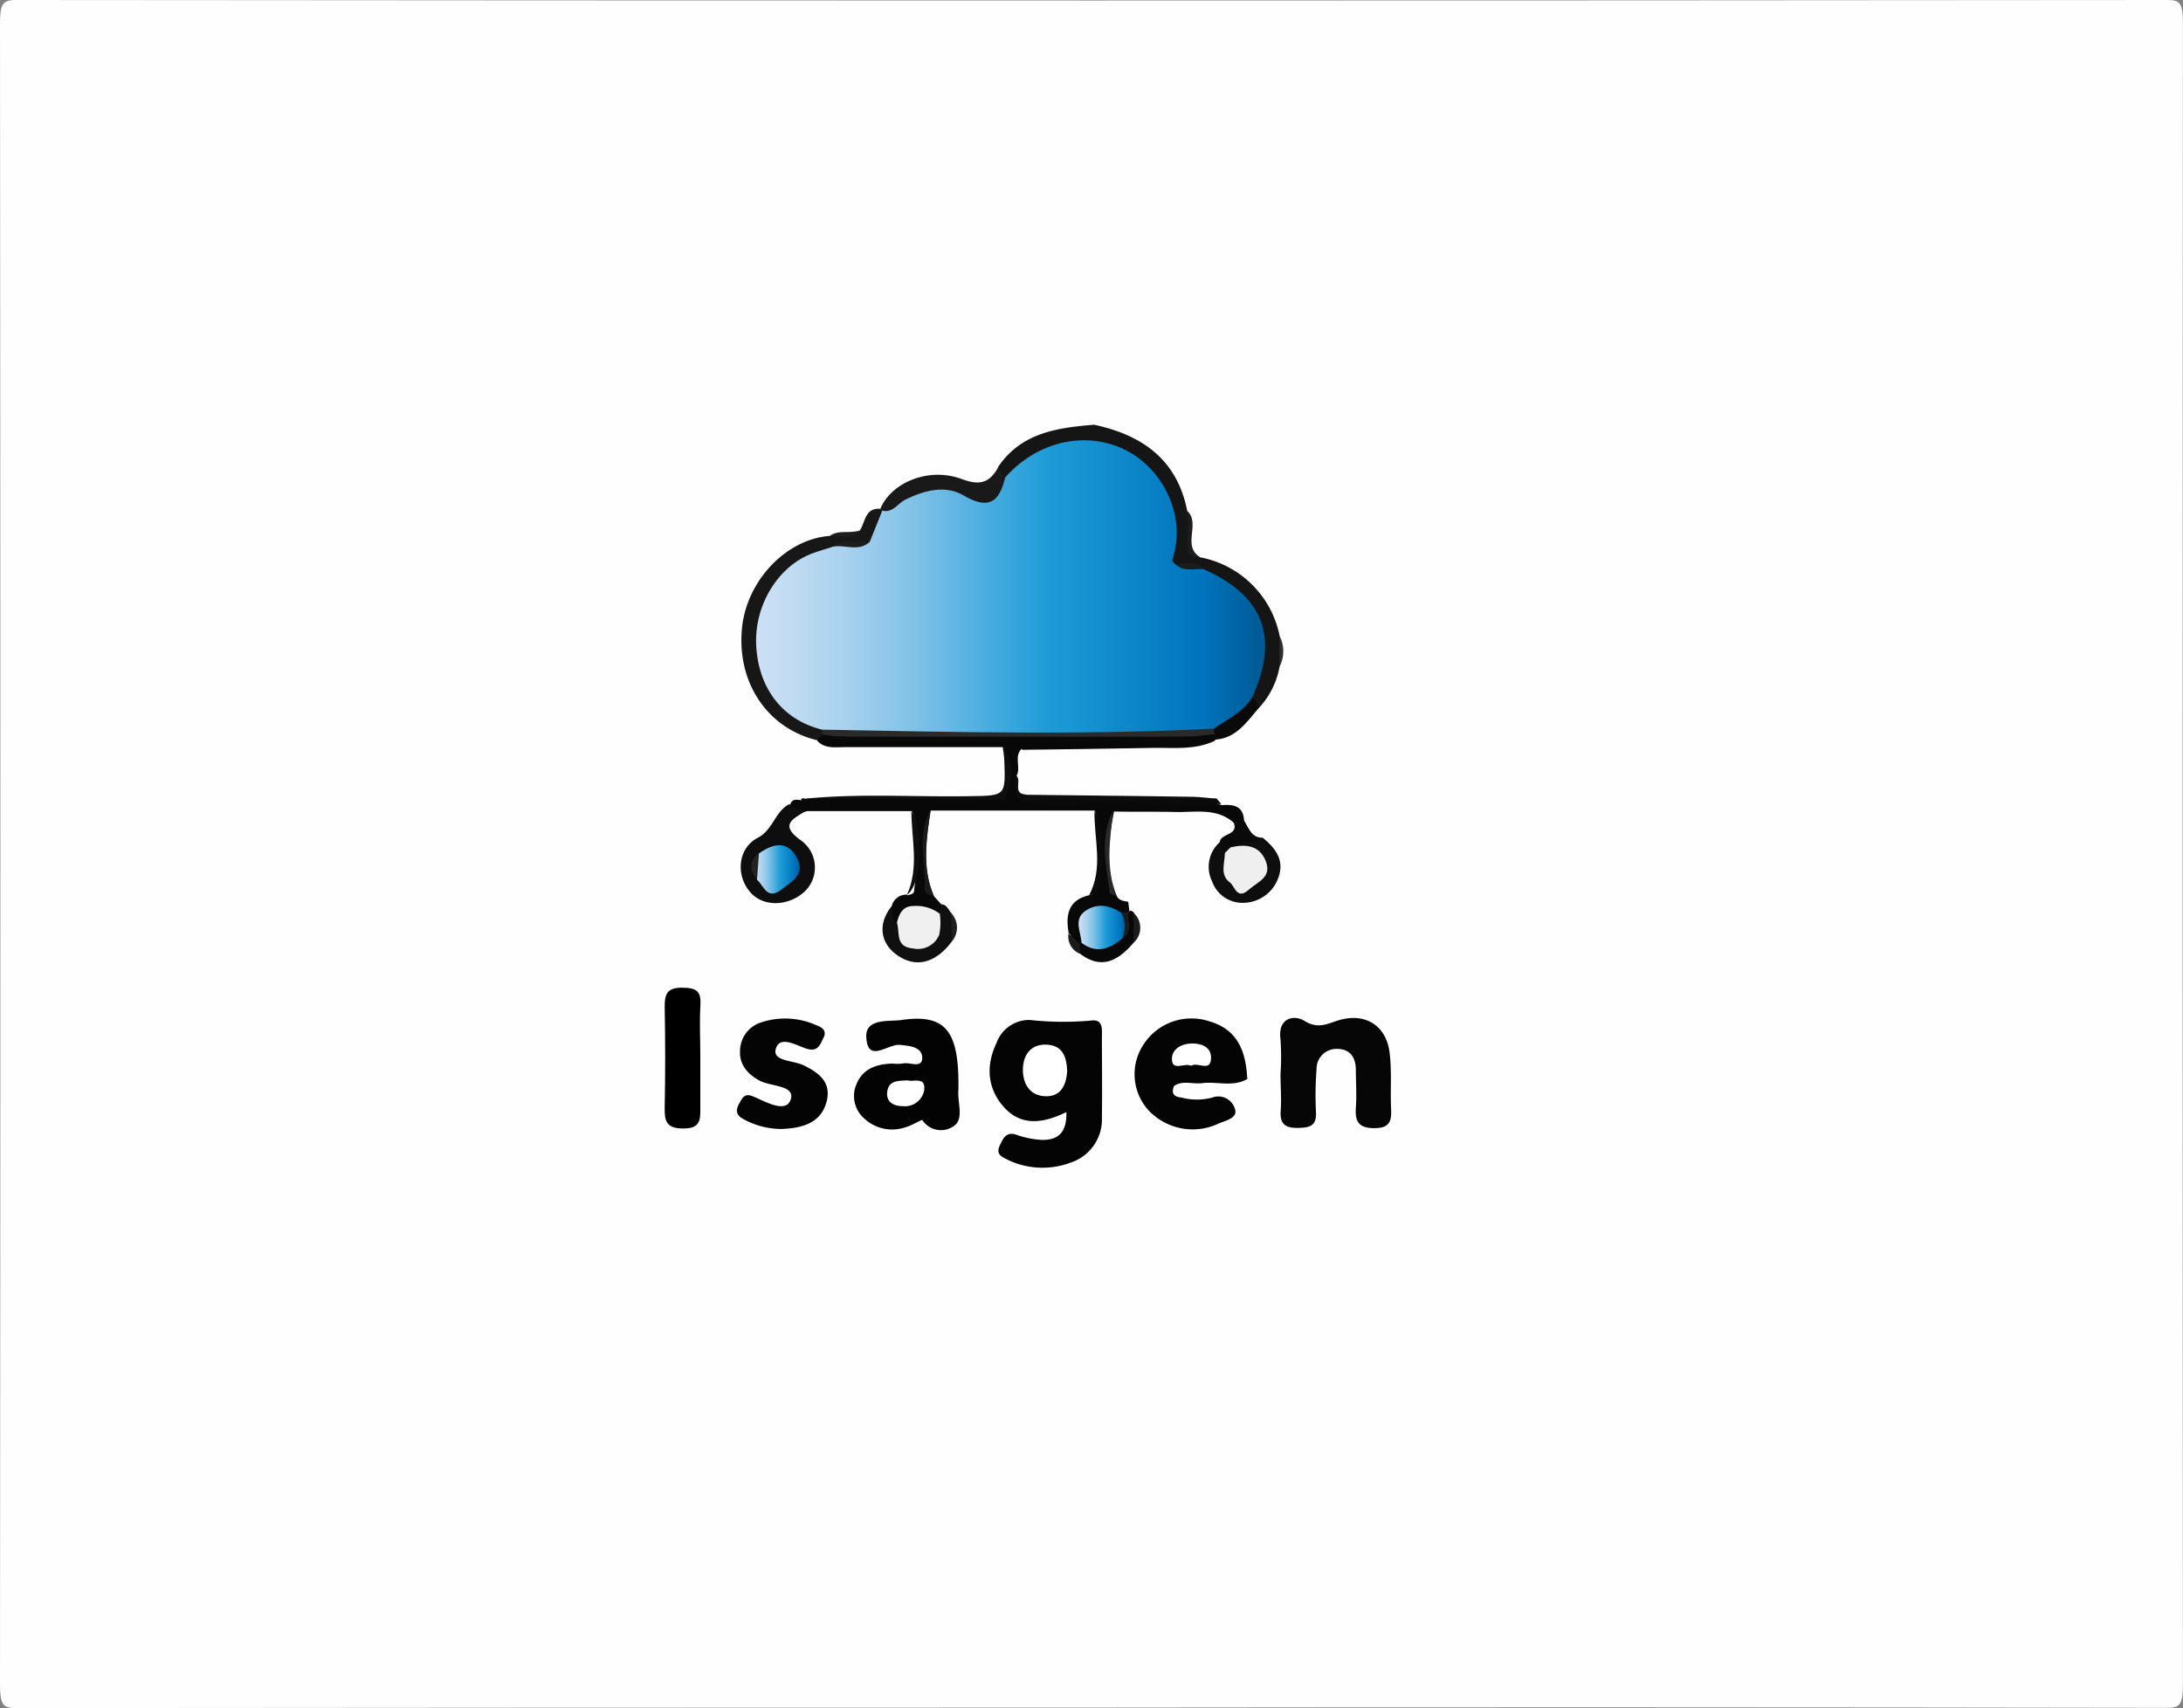 <svg xmlns="http://www.w3.org/2000/svg" xmlns:xlink="http://www.w3.org/1999/xlink" viewBox="0 0 262.18 205.14"><rect x="0" y="0" width="262.18" height="205.14" fill="#808080" stroke="none"/><defs><style>.cls-1{fill:#fefefe;}.cls-2{fill:#040404;}.cls-3{fill:#060606;}.cls-4{fill:#030303;}.cls-5{fill:#080808;}.cls-6{fill:#151515;}.cls-7{fill:#171717;}.cls-8{fill:#0e0e0e;}.cls-9{fill:#191919;}.cls-10{fill:#101010;}.cls-11{fill:#1a1a1a;}.cls-12{fill:#0a0a0a;}.cls-13{fill:#1c1c1c;}.cls-14{fill:#1d1d1d;}.cls-15{fill:#202020;}.cls-16{fill:#1b1b1b;}.cls-17{fill:#282828;}.cls-18{fill:#2f2f2f;}.cls-19{fill:#fff;}.cls-20{fill:#2a2a2a;}.cls-21{fill:url(#Cielo);}.cls-22{fill:#f0f0f0;}.cls-23{fill:url(#Cielo-2);}.cls-24{fill:url(#Cielo-3);}.cls-25{fill:#232323;}.cls-26{fill:#efefef;}</style><linearGradient id="Cielo" x1="129.54" y1="111.39" x2="135.26" y2="111.39" gradientUnits="userSpaceOnUse"><stop offset="0" stop-color="#cce0f4"/><stop offset="0.06" stop-color="#c3dcf2"/><stop offset="0.17" stop-color="#a9d2ee"/><stop offset="0.31" stop-color="#80c2e7"/><stop offset="0.46" stop-color="#47acde"/><stop offset="0.57" stop-color="#1e9cd7"/><stop offset="0.87" stop-color="#0075be"/><stop offset="0.99" stop-color="#005b97"/></linearGradient><linearGradient id="Cielo-2" x1="90.81" y1="70.43" x2="151.96" y2="70.43" xlink:href="#Cielo"/><linearGradient id="Cielo-3" x1="90.61" y1="104.41" x2="96.06" y2="104.41" xlink:href="#Cielo"/></defs><title>Recurso 5</title><g id="Capa_2" data-name="Capa 2"><g id="Capa_1-2" data-name="Capa 1"><path class="cls-1" d="M130.82,205.08q-64.45,0-128.9.06c-1.59,0-1.92-.44-1.92-2.85Q.09,102.62,0,2.93C0,.69.18,0,1.86,0Q131.13.12,260.38,0c1.44,0,1.79.46,1.79,2.66q-.07,99.85,0,199.71c0,2.61-.54,2.74-2,2.74Q195.51,205,130.82,205.08Z"/><path class="cls-1" d="M131.42,51C139,50.6,145,55.85,145.16,63.19a3,3,0,0,0,2.36,3.23c4.43,1.63,8.87,7.87,8.64,12-.24,4.41-3,7.35-6.14,10-3.79,3.27-8.28,4.07-13.19,3.78-4.14-.25-8.31-.05-12.56-.05.28,1.76,1.37,1.25,2.08,1.26,5.38,0,10.76.16,16.13,0,2.86-.1,5.18.37,7.11,2.72,1.27,1.54,3.17,2.56,4.53,4,2.51,2.75,2.66,5.19.72,7.06-3.24,3.12-6.52,3.4-9.23.79-3.58-3.46-3.58-3.46.81-8.74-3.64,0-6.88,0-10.11,0-1.36,0-1.42,1-1.43,2,0,2.35-.16,4.71.62,7-.92.5-1.51,0-2-.68a16.25,16.25,0,0,1-.06-10.47c5-1.1,10-1.68,14.8.76,1.22,1.58.15,2.56-.92,3.54-1.66,1.8-1.69,3.73.11,5.3,1.57,1.35,3.28.66,4.5-.74,1.52-1.74.81-3.31-.77-4.64a4.24,4.24,0,0,1-2.25-2.6c-.43-1.34-1.73-1.49-2.76-2a8.19,8.19,0,0,0-1.46-.44c-5.77-.18-11.54,0-17.3-.09-1.38,0-2.8.19-4.06-.61a7.33,7.33,0,0,1-.61-6.29c1.44-1,3.09-.62,4.66-.68,5.75-.22,11.51.42,17.24-.39,2.56-.14,4.3-1.65,5.82-3.52a23.8,23.8,0,0,0,2.63-5A3.58,3.58,0,0,0,153,76.6c-1.3-5-5.06-7.56-9.48-9.45-1.57-1.5-.58-3.72-1.56-5.39-1.33-5-4.22-8.48-9.49-9.63A1.31,1.31,0,0,1,131.42,51Z"/><path class="cls-2" d="M128.07,133.56c-3,1.47-5.61,1.66-7.64-.76-1.9-2.25-2-4.93-.74-7.56a4.16,4.16,0,0,1,4-2.74,37.4,37.4,0,0,0,7.33.07c1.49-.2,1.32,1,1.32,2,0,3.21.05,6.42,0,9.63a5.46,5.46,0,0,1-3.76,5.43,9.61,9.61,0,0,1-8.07-.61c-.77-.41-.69-.95-.37-1.59s.69-1.56,1.88-1.16a10.89,10.89,0,0,0,3.12.63C127,136.93,128.15,136.09,128.07,133.56Z"/><path class="cls-3" d="M153.79,129a30.51,30.51,0,0,0,0-4.17c-.36-2.64,1.67-3,2.91-2.2,1.67,1,2.73.3,4.12-.11,3.14-.92,5.66.63,6.07,3.89.28,2.21.08,4.49.18,6.73.07,1.48-.13,2.34-2,2.35s-2.35-.78-2.23-2.46c.11-1.49,0-3,0-4.5s-.66-2.55-2.25-2.56a2.39,2.39,0,0,0-2.47,2.45,40.08,40.08,0,0,0-.07,5.14c.09,1.67-.76,1.88-2.16,1.9s-2.19-.36-2.08-2S153.79,130.54,153.79,129Z"/><path class="cls-4" d="M115.11,130.22c0,.22,0,.43,0,.65-.16,1.46.67,3.37-.44,4.28a2.66,2.66,0,0,1-3.89-.63c-.06-.1-1.25.66-2,.85a4.9,4.9,0,0,1-5.07-1.12,3.58,3.58,0,0,1-.8-4.15c.77-1.79,2.42-2.3,4.23-2.37a6,6,0,0,0,1.28,0c.82-.22,2.33.65,2.34-.67s-1.48-1.46-2.71-1.57c-1.42-.12-3.78,2.2-4-.8-.22-2.38,2.53-2,4.09-2.17C113.44,121.72,115.11,123.66,115.11,130.22Z"/><path class="cls-2" d="M141,130.43c-.37.91,0,1.3.92,1.39a7.21,7.21,0,0,0,3.66,0,2.08,2.08,0,0,1,2.77,1.48c.24,1-1.17,1.28-2,1.64a7.28,7.28,0,0,1-8.52-1.71,6.46,6.46,0,0,1-.49-7.79,6.85,6.85,0,0,1,7.9-2.78c3.49,1,4.4,3.73,4.56,6.93-1.74,1-3.64.26-5.45.5C143.2,130.22,142,129.72,141,130.43Z"/><path class="cls-5" d="M134.12,107.61c.29.56.85.6,1.38.69l.14,1.1-.28.35a2,2,0,0,1-.86.19c-3.74-.41-3.74-.41-4.31,2.89a1.54,1.54,0,0,1-.51.7c-1.12.15-.72-1.1-1.32-1.43-.4-2.17-.1-4,2.44-4.58.41-.12.94-.3,1-.71.14-3.16.79-6.34-.31-9.46l-19.71,0c-.54,3.46-1.11,6.92.4,10.29l.9,1a1,1,0,0,1,0,1,4.24,4.24,0,0,1-3.41-.37c-.55-.45-1-1-.67-1.74l0,0c.29-.09.74-.16.77-.46.38-3.22.89-6.46-.23-9.66l-12.58,0c-.85.2-1.9.91-2.06-.76.21-.76.79-.61,1.33-.55,8-.11,15.95.19,23.91-.18,1.63-2,1.2-4.07.34-6.19-6.33,0-12.65,0-19,0-1.14,0-2.39.23-3.33-.76-.13-.73.37-1,.92-1.18a4.24,4.24,0,0,1,2.29.08c10.9.49,21.81.11,32.71.2a54.2,54.2,0,0,0,8.64-.21,4,4,0,0,1,2.87.1.68.68,0,0,1,.33,1c-2.39,1.15-5,.82-7.48.86q-7.83.14-15.67.23a24.71,24.71,0,0,0-.09,3.44c.07.88-.23,1.87.76,2.47a40.14,40.14,0,0,0,9.1-.1,12,12,0,0,1,3.28.11c3.62.59,7.35-.5,10.93.73,1.43-.12,2.62.1,2.67,1.91a1.09,1.09,0,0,1-1.23.2c-2.08-1.83-4.62-1.23-7-1.29s-4.92,0-7.38-.06C133.14,100.78,132.54,104.24,134.12,107.61Z"/><path class="cls-2" d="M93.86,135.59a9.42,9.42,0,0,1-4.61-1.21c-.87-.46-.91-1.07-.47-1.85s.68-1.27,1.7-.84c1.51.64,3.94,2.07,4.49.34s-2.45-1.51-3.81-2.28-2.37-1.87-2.28-3.53a3.61,3.61,0,0,1,2.5-3.42,9.17,9.17,0,0,1,6.58.29c.76.29,1.42.65.91,1.62-.38.74-.63,1.59-1.84,1.28s-3.38-1.78-3.86,0c-.42,1.51,2.21,1.34,3.45,2,1.78.89,3.19,2,2.69,4.18C98.66,134.9,96.36,135.49,93.86,135.59Z"/><path class="cls-6" d="M153.68,80.06a9.82,9.82,0,0,1-2.62,5.11,2.07,2.07,0,0,1-1-1.54,1.94,1.94,0,0,1,.05-.64c2.15-7.71,1.13-10.17-5.87-14.06-1-.56-2.12-.39-3.09-.88-1.23-.87-.7-2.15-.65-3.25.23-4.42-1.83-7.64-5.44-9.81s-7.39-1.47-11,.46c-1.21.65-2.12,1.8-3.56,2.08-.85-.31-.93-.87-.53-1.59,2.8-4,7.07-4.57,11.43-4.93,5.8,1.23,10,4.22,11.19,10.37.64,1.07.25,2.24.31,3.36s0,1.92,1.23,2.19a12,12,0,0,1,9.56,9.47A7,7,0,0,1,153.68,80.06Z"/><path d="M84.11,126.86c0,2,0,4,0,6.07,0,1.48.1,2.62-2.07,2.6-2,0-2.24-.88-2.21-2.51q.12-6.08,0-12.15c0-1.59.37-2.26,2.12-2.25s2.28.47,2.17,2.16C84,122.8,84.11,124.83,84.11,126.86Z"/><path class="cls-7" d="M98.76,88.24l-.67.65c-5.84-1.42-9.51-6.76-9-13.16.42-5.83,5.25-11,10.6-11.37,1.13-.58,2.51.23,3.58-.66.67-1,.59-2.75,2.49-2.59l.35.34c.23,1.63-.62,2.82-1.61,4-1.32.75-2.88.32-4.24.87-4.72,1.23-7.64,4.15-8.35,9-.74,5.09,1,9,5.77,11.35a4.55,4.55,0,0,1,1.06.73A.75.75,0,0,1,98.76,88.24Z"/><path class="cls-8" d="M94.82,96.56c.47.84,1.32.66,2.06.76-1.5,1-3.46,1.66-.63,3.65a4,4,0,0,1,.33,6.16c-2,1.78-5,1.78-6.49,0-1.74-2-1.49-5.26.9-6.5C92.86,99.66,93.07,97.44,94.82,96.56Z"/><path class="cls-9" d="M120,55.94a1.48,1.48,0,0,0,.75,1.41c-.13,3.08-1.13,4.36-3.35,3.52a11.38,11.38,0,0,0-9.9.59,1.49,1.49,0,0,1-1.53-.13,1.7,1.7,0,0,1-.24-.22C107,58,111.5,56,115.62,57.57,118,58.45,119,57.73,120,55.94Z"/><path class="cls-10" d="M112.85,109.73l.19-1.12c.65,0,.84.6,1.17,1a5.12,5.12,0,0,1,.13,3.43c-1.79,2.43-4.21,3.42-6.7,1.59-1.92-1.41-2.24-3.7-.54-5.82a3.53,3.53,0,0,1,1.15,2c.35.94.39,2.17,1.77,2.22s1.8-.85,2.12-1.91A2.65,2.65,0,0,1,112.85,109.73Z"/><path class="cls-8" d="M120.4,89.64c1.62,2.09,1.19,4.25.23,6.43a188.11,188.11,0,0,1-24-.14c6.62-.67,13.26-.19,19.88-.31,4.27-.07,4.27,0,4.1-4.4A14.32,14.32,0,0,0,120.4,89.64Z"/><path class="cls-5" d="M96.65,95.93l24,.14c-.88.91-2,.55-3.06.55q-9.18.06-18.38,0c-1,0-2.18.36-3-.61A.31.31,0,0,1,96.65,95.93Z"/><path class="cls-5" d="M136.15,113.22c-1.8,2.08-3.78,3.32-6.42,1.33a.73.73,0,0,1,0-1.15l.19-.17c1.49-.21,3.16.24,4.32-1.17.67-.71.51-1.86,1.29-2.52l.14-.14a.45.45,0,0,1,.51.24A4.42,4.42,0,0,1,136.15,113.22Z"/><path class="cls-8" d="M109.46,97.36c1.58,2.74,1.25,8.87-.54,10.12C110.43,104.18,109.45,100.74,109.46,97.36Z"/><path class="cls-11" d="M112.14,107.6c-.56-.08-1.15-.38-1.11-.91.23-3.13-1-6.37.71-9.38C111.28,100.77,110.73,104.22,112.14,107.6Z"/><path class="cls-12" d="M131.45,97.35c1.69,3.18.79,6.49.46,9.77,0,.17-.73.27-1.11.4C132.56,104.23,131.37,100.75,131.45,97.35Z"/><path class="cls-5" d="M107.72,110.81c-.74-.5-.53-1.29-.62-2a1.79,1.79,0,0,1,1.86-1.36l.74,1.34A4.48,4.48,0,0,1,107.72,110.81Z"/><path class="cls-13" d="M136.15,113.22v-3.58A2.41,2.41,0,0,1,136.15,113.22Z"/><path class="cls-14" d="M103.23,63.7c-1,1.29-2.36.55-3.57.66C100.74,63.57,102.08,64.14,103.23,63.7Z"/><path class="cls-15" d="M114.34,113.05l-.13-3.43A2.57,2.57,0,0,1,114.34,113.05Z"/><path class="cls-16" d="M129.7,113.4l0,1.15a2.25,2.25,0,0,1-1.37-2.45Z"/><path class="cls-8" d="M151.65,100.61c1.74,1.4,2.8,3,1.66,5.32a4.52,4.52,0,0,1-4,2.5,3.86,3.86,0,0,1-3.74-2.59,3.94,3.94,0,0,1,.93-4.7,3.26,3.26,0,0,1,1.11,1.41c.27.7.29,1.47.57,2.16s.59,1.45,1.58,1.22A1.7,1.7,0,0,0,151,104.6c.22-.87-.27-1.38-1-1.77s-2-.19-2.36-1.36C148.62,99.52,150.39,101.27,151.65,100.61Z"/><path class="cls-8" d="M135.62,96.14H132.2a51.32,51.32,0,0,1-9.52,0c-1-.81-.72-1.89-.59-2.93,1.37.24.46,1.66,1.17,2.24,6.57.08,13.15.14,19.72.24,1.05,0,2.09.15,3.14.24C142.64,96.7,139.12,96.27,135.62,96.14Z"/><path class="cls-12" d="M150.41,83.76a1.53,1.53,0,0,1,.65,1.41c-1.42,1.67-2.69,3.55-5.21,3.66l0-.65a1,1,0,0,1-.25-.81A13.19,13.19,0,0,1,150.41,83.76Z"/><path class="cls-12" d="M147.11,102.44a1.42,1.42,0,0,1-.62-1.3c.11-1.11,2.4-.77,1.63-2.46l1.23-.2c.63.86.86,2.14,2.3,2.13-1.06,1.17-2.86-.16-3.86,1.16A.79.79,0,0,1,147.11,102.44Z"/><path class="cls-12" d="M135.62,96.14l10.5-.24.56.67C143,96.43,139.27,97.2,135.62,96.14Z"/><path class="cls-17" d="M134.12,107.61c-.29-.12-.8-.21-.82-.37-.5-3.32-1.25-6.67.41-9.91C133.31,100.78,132.74,104.23,134.12,107.61Z"/><path class="cls-1" d="M123.26,95.42c-1.71-.06-.53-1.62-1.17-2.24.56-1-.35-2.31.61-3.26C123.78,91.66,123,93.59,123.26,95.42Z"/><path class="cls-13" d="M144.15,66.93c-1.6.08-1.54-1-1.54-2.11V61.38C144.23,62.92,141.89,65.56,144.15,66.93Z"/><path class="cls-18" d="M153.68,80.06l0-3.66A4,4,0,0,1,153.68,80.06Z"/><path class="cls-19" d="M128.17,128.66c-.12,1.55-.66,3-2.51,3s-2.79-1.34-2.81-3.11.88-3.16,2.83-3.09S128.11,126.93,128.17,128.66Z"/><path class="cls-19" d="M109,129.75c.74.22,2.18-.49,2,1.16a2.35,2.35,0,0,1-2.56,1.94c-1.07,0-2-.45-1.89-1.65C106.67,129.73,107.91,129.81,109,129.75Z"/><path class="cls-19" d="M143.06,128c-.78-.41-2.25.7-2.31-.75-.05-1.26,1.16-1.93,2.45-1.93s2.27.55,2.25,1.73C145.43,128.85,143.81,127.47,143.06,128Z"/><path class="cls-20" d="M145.8,87.51c0,.22,0,.45,0,.67l-2.63.28q-21.21.3-42.42,0l-2-.23a6.08,6.08,0,0,1,0-.61c1.1-1.12,2.54-1,3.91-1q19.76-.06,39.51,0C143.43,86.6,144.75,86.56,145.8,87.51Z"/><path class="cls-12" d="M100.76,88.47h42.42a2.83,2.83,0,0,1-2.13.45H102.9A2.9,2.9,0,0,1,100.76,88.47Z"/><path class="cls-21" d="M134.8,112.71c-1.52,1.26-3.11,1.88-4.91.52-.06-1.3-1-2.79.44-3.81s2.93-.7,4.34.2C135.58,110.62,135.29,111.66,134.8,112.71Z"/><path class="cls-22" d="M107.72,110.81c.27-1.06.68-2,2-2a4.69,4.69,0,0,1,3.15.93,7.33,7.33,0,0,1-.07,2.53,2.76,2.76,0,0,1-3.13,1.64C107.47,113.72,108.11,112,107.72,110.81Z"/><path class="cls-12" d="M122.68,96.11l9.52,0A18.19,18.19,0,0,1,122.68,96.11Z"/><path class="cls-13" d="M134.8,112.71a3.64,3.64,0,0,0-.13-3.09l.83-.08C135.38,110.63,136.14,111.9,134.8,112.71Z"/><path class="cls-23" d="M145.8,87.51c-15.69.79-31.38.41-47.07.12-4.7-1.16-7.63-4.89-7.91-10.08-.26-4.85,2.63-9.59,6.8-11.11.79-.29,1.6-.52,2.41-.78,1.41-.71,3,.25,4.43-.59l1.5-3.74c1.27.31,1.85-.87,2.76-1.32,2.31-1.14,4.85-1.79,7-.51,3,1.75,4.3.84,5-2.15,3.8-4.3,9.49-5.63,14.22-3.42,4.5,2.1,7.71,7.85,5.84,13.35,0,.1.21.3.33.45,1.07.62,2.4-.21,3.44.63,7.21,3.17,9.12,8.18,5.84,15.4C149.3,85.53,147.43,86.37,145.8,87.51Z"/><path class="cls-13" d="M144.57,68.36c-1.18-.08-2.44.35-3.44-.63C142.3,67.78,143.59,67.19,144.57,68.36Z"/><path class="cls-14" d="M104.46,65.07c-1.33,1.26-3,.29-4.43.59C101.38,64.53,103,65.3,104.46,65.07Z"/><path class="cls-24" d="M91.15,102.5c1.72-1.22,3.46-1.61,4.6.58,1,1.9-.6,2.76-1.89,3.75-1.75,1.34-2.1-.44-2.94-1.17C90.69,104.58,90.26,103.5,91.15,102.5Z"/><path class="cls-25" d="M91.15,102.5l-.23,3.16C90.06,104.54,89.85,103.47,91.15,102.5Z"/><path class="cls-26" d="M147.11,102.44l.68-.67c1.79-.42,3.48-.27,4.23,1.65s-.89,2.43-2,3.4c-1.49,1.35-1.71-.41-2.33-.86C146.48,105.07,147.1,103.66,147.11,102.44Z"/></g></g></svg>